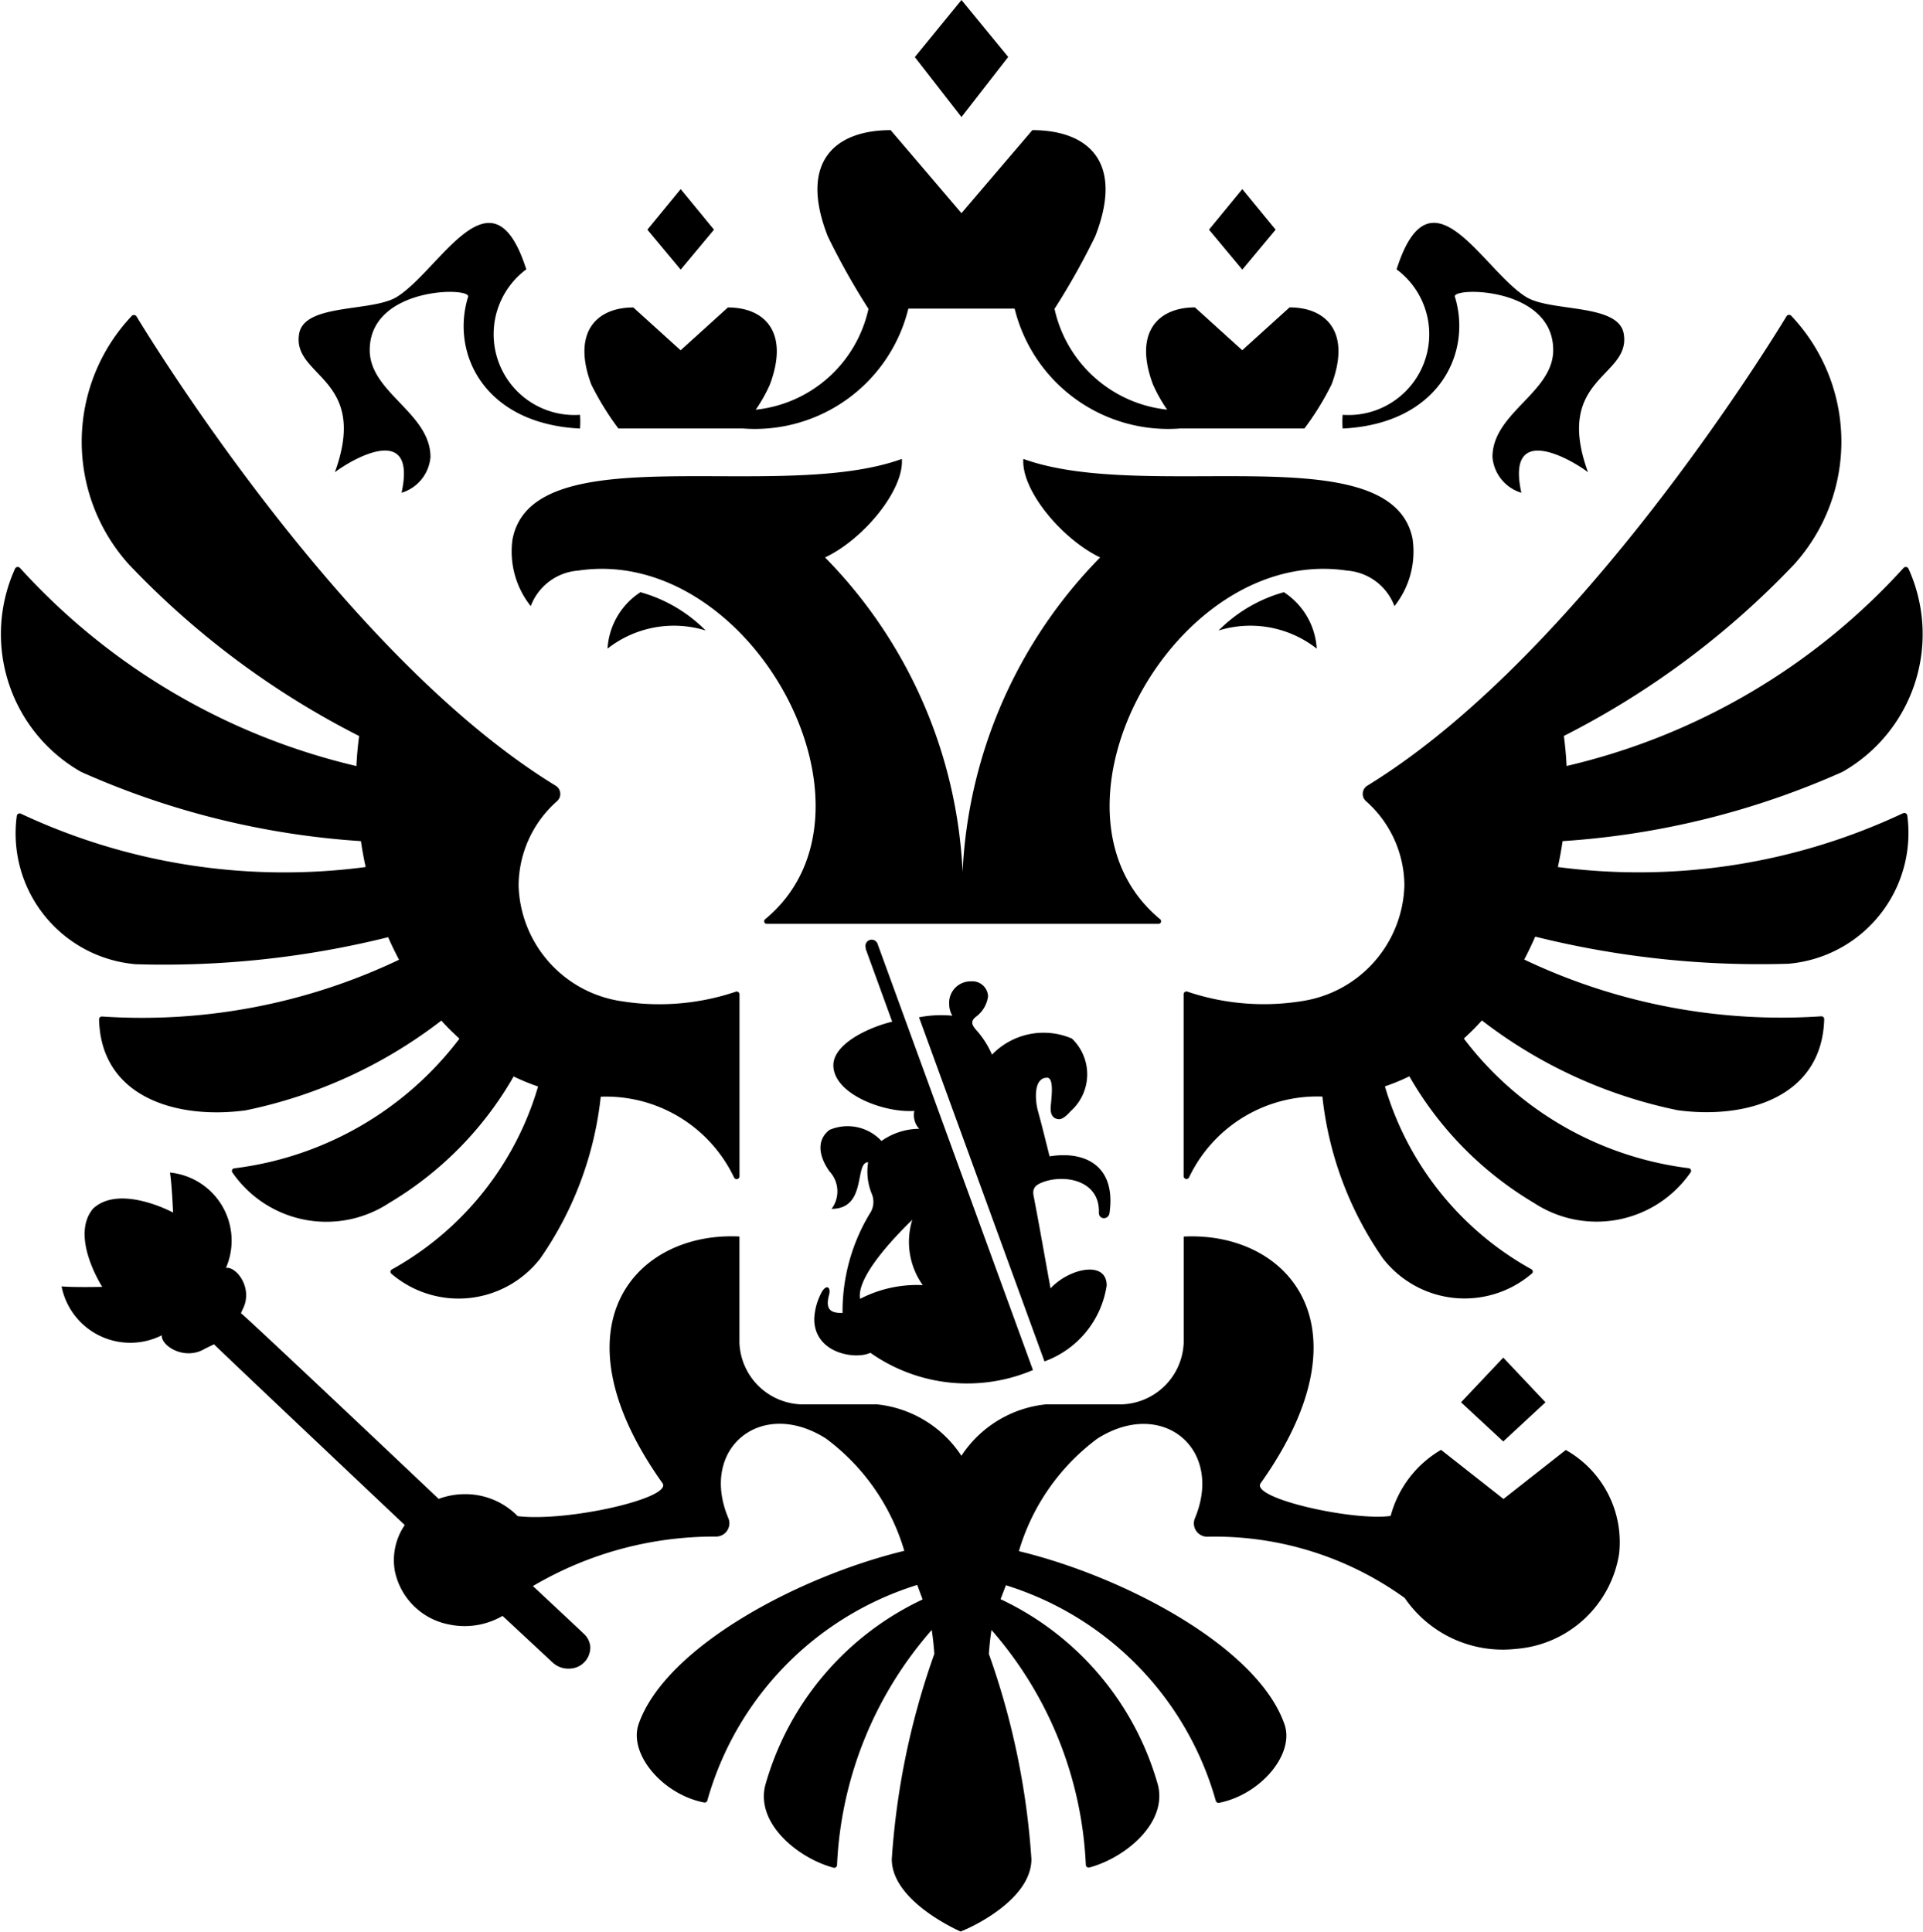 <svg class="icon-svg" xmlns="http://www.w3.org/2000/svg" width="28.867" height="29" viewBox="0 0 28.867 29">
	<g transform="translate(-161 -2725)">
		<g transform="translate(161 2725)">
			<path id="Shape" d="M19.766,9.738a1.614,1.614,0,0,0-1.473-.272,2.216,2.216,0,0,1,.98-.575,1.088,1.088,0,0,1,.493.847ZM21.207,8.1c-.3-1.588-3.986-.536-5.845-1.21-.036.463.572,1.2,1.153,1.479a7.219,7.219,0,0,0-2.065,4.722,7.217,7.217,0,0,0-2.065-4.722c.581-.274,1.189-1.016,1.153-1.479-1.858.674-5.548-.378-5.845,1.21a1.317,1.317,0,0,0,.274,1,.826.826,0,0,1,.709-.533c2.6-.393,4.77,3.614,2.811,5.233a.039.039,0,0,0,.027.07h5.873a.039.039,0,0,0,.027-.07c-1.96-1.62.211-5.626,2.81-5.233a.825.825,0,0,1,.709.533,1.315,1.315,0,0,0,.273-1Zm.632-3.644c-.047-.15,1.477-.154,1.477.8,0,.639-.912.942-.912,1.606a.613.613,0,0,0,.434.536c-.235-1.065.736-.508,1-.309-.521-1.433.652-1.423.536-2.08-.08-.459-1.1-.32-1.469-.553-.655-.412-1.429-2.016-1.94-.412a1.213,1.213,0,0,1-.81,2.184,1.311,1.311,0,0,0,0,.206C21.6,6.363,22.1,5.3,21.84,4.456ZM5.028,7.089c.262-.2,1.233-.757,1,.309a.613.613,0,0,0,.434-.536c0-.663-.912-.966-.912-1.606,0-.954,1.524-.95,1.477-.8-.263.848.239,1.907,1.68,1.978a1.37,1.37,0,0,0,0-.206A1.213,1.213,0,0,1,7.9,4.044c-.511-1.6-1.285,0-1.94.412-.369.232-1.389.094-1.469.553-.115.657,1.057.648.536,2.08ZM9.12,9.738a1.614,1.614,0,0,1,1.473-.272,2.212,2.212,0,0,0-.979-.575,1.088,1.088,0,0,0-.494.847ZM15.136.857,14.433,0l-.7.857.7.9.7-.9Zm4.013,2.591-.5-.609-.5.609.5.6.5-.6ZM23.2,21.053l-.634-.671-.634.671.634.588.634-.588ZM10.718,3.448l-.5-.609-.5.609.5.6.5-.6ZM9.286,6.433H11.15a2.373,2.373,0,0,0,2.486-1.8h1.595a2.373,2.373,0,0,0,2.486,1.8h1.864a4.228,4.228,0,0,0,.408-.662c.295-.788-.082-1.156-.631-1.156l-.71.643-.71-.643c-.549,0-.925.368-.631,1.156a2.307,2.307,0,0,0,.213.379A1.939,1.939,0,0,1,15.83,4.637a10.741,10.741,0,0,0,.612-1.091c.441-1.13-.122-1.592-.945-1.592L14.433,3.2,13.37,1.954c-.823,0-1.386.462-.945,1.592a10.649,10.649,0,0,0,.612,1.091,1.94,1.94,0,0,1-1.692,1.514,2.27,2.27,0,0,0,.213-.379c.294-.788-.081-1.156-.631-1.156l-.71.643-.71-.643c-.549,0-.925.368-.631,1.156a4.218,4.218,0,0,0,.408.662Zm19.275,5.779a9.309,9.309,0,0,1-5.175.805q.042-.194.071-.389a12.257,12.257,0,0,0,4.2-1.039,2.378,2.378,0,0,0,.991-3.054.045.045,0,0,0-.072-.009A9.851,9.851,0,0,1,23.517,11.5q-.011-.226-.041-.451a12.665,12.665,0,0,0,3.453-2.572,2.748,2.748,0,0,0-.043-3.739.045.045,0,0,0-.067.009c-.3.494-3.1,5.021-6.176,6.975l-.113.071a.145.145,0,0,0-.023.236,1.7,1.7,0,0,1,.575,1.265,1.808,1.808,0,0,1-1.545,1.737,3.59,3.59,0,0,1-1.712-.143.042.042,0,0,0-.057.037V17.66a.043.043,0,0,0,.083.013,2.131,2.131,0,0,1,2-1.21,5.227,5.227,0,0,0,.906,2.426A1.55,1.55,0,0,0,23,19.116a.039.039,0,0,0-.011-.06A4.627,4.627,0,0,1,20.79,16.31a3.145,3.145,0,0,0,.367-.151,5.222,5.222,0,0,0,1.869,1.9,1.714,1.714,0,0,0,2.355-.462.04.04,0,0,0-.034-.059,5.013,5.013,0,0,1-3.373-1.946c.094-.086.186-.176.271-.272a7.175,7.175,0,0,0,2.939,1.348c1.016.138,2.167-.186,2.2-1.368a.042.042,0,0,0-.046-.042,8.976,8.976,0,0,1-4.457-.852q.089-.169.165-.344a13.952,13.952,0,0,0,3.8.407,1.971,1.971,0,0,0,1.785-2.228.044.044,0,0,0-.063-.031ZM5.824,14.065q.077.175.166.344a8.973,8.973,0,0,1-4.457.852.043.043,0,0,0-.046.042c.028,1.181,1.179,1.505,2.2,1.367a7.178,7.178,0,0,0,2.939-1.348c.086.1.178.185.271.272A5.014,5.014,0,0,1,3.52,17.54a.04.04,0,0,0-.034.059,1.714,1.714,0,0,0,2.355.462,5.225,5.225,0,0,0,1.869-1.9,3.229,3.229,0,0,0,.367.151,4.627,4.627,0,0,1-2.195,2.747.039.039,0,0,0-.011.06,1.55,1.55,0,0,0,2.241-.228,5.227,5.227,0,0,0,.906-2.426,2.13,2.13,0,0,1,2,1.21.043.043,0,0,0,.083-.013V14.926a.042.042,0,0,0-.057-.037,3.588,3.588,0,0,1-1.711.143A1.808,1.808,0,0,1,7.785,13.3,1.7,1.7,0,0,1,8.36,12.03a.145.145,0,0,0-.022-.236l-.114-.071C5.15,9.771,2.35,5.247,2.049,4.75a.046.046,0,0,0-.068-.01,2.749,2.749,0,0,0-.042,3.738,12.667,12.667,0,0,0,3.452,2.572q-.03.224-.041.451A9.856,9.856,0,0,1,.3,8.527a.045.045,0,0,0-.073.008,2.38,2.38,0,0,0,.991,3.054,12.257,12.257,0,0,0,4.2,1.039q.029.2.071.389a9.31,9.31,0,0,1-5.174-.8.043.043,0,0,0-.063.032,1.97,1.97,0,0,0,1.785,2.227,13.95,13.95,0,0,0,3.795-.407Zm16.746,8.44-.938-.738a1.637,1.637,0,0,0-.756.992c-.564.079-2.1-.263-1.953-.489,1.686-2.372.4-3.784-1.154-3.705v1.593a.963.963,0,0,1-1,.926H15.7a1.729,1.729,0,0,0-1.268.772,1.729,1.729,0,0,0-1.268-.772H12.1a.963.963,0,0,1-1-.926V18.564c-1.55-.078-2.841,1.334-1.154,3.705.148.224-1.433.583-2.175.493a1.1,1.1,0,0,0-.793-.33,1.132,1.132,0,0,0-.393.071s-2.915-2.76-2.968-2.787l.024-.056c.166-.31-.088-.649-.249-.625a1.027,1.027,0,0,0-.84-1.431c.03.2.046.6.046.6s-.8-.432-1.2-.059c-.353.417.137,1.175.137,1.175s-.409.01-.611-.007a1.052,1.052,0,0,0,1.505.734c-.014.159.345.387.65.2l.134-.065c.024.032,2.863,2.714,2.863,2.714a.933.933,0,0,0-.15.684,1.027,1.027,0,0,0,.818.809,1.133,1.133,0,0,0,.8-.129l.752.7a.347.347,0,0,0,.258.091.317.317,0,0,0,.307-.332.3.3,0,0,0-.1-.194C8.749,24.512,8,23.812,8,23.812a5.354,5.354,0,0,1,2.741-.743.2.2,0,0,0,.19-.283c-.435-1.047.5-1.806,1.469-1.188a3.243,3.243,0,0,1,1.175,1.685c-1.589.385-3.584,1.445-3.988,2.6-.155.447.358,1.056.981,1.178a.042.042,0,0,0,.051-.033,4.732,4.732,0,0,1,3.15-3.233l.081.218a4.394,4.394,0,0,0-2.365,2.8c-.134.572.5,1.087,1.03,1.228A.042.042,0,0,0,12.565,28a5.744,5.744,0,0,1,1.422-3.529q.026.179.039.359a11.412,11.412,0,0,0-.639,3.082c0,.6.9,1.027,1.032,1.086.166-.059,1.064-.481,1.064-1.086a11.412,11.412,0,0,0-.639-3.082q.013-.18.039-.359A5.743,5.743,0,0,1,16.3,28a.043.043,0,0,0,.054.037c.527-.141,1.164-.656,1.031-1.228a4.4,4.4,0,0,0-2.365-2.8L15.1,23.8a4.731,4.731,0,0,1,3.15,3.233.043.043,0,0,0,.051.033c.623-.123,1.137-.732.981-1.178-.4-1.157-2.4-2.217-3.987-2.6A3.246,3.246,0,0,1,16.471,21.6c.968-.618,1.9.141,1.469,1.188a.2.2,0,0,0,.19.283,4.87,4.87,0,0,1,2.957.92,1.784,1.784,0,0,0,1.671.764,1.7,1.7,0,0,0,1.547-1.427,1.588,1.588,0,0,0-.8-1.559l-.939.738Zm-6.915-4.757c.334-.124.858-.024.841.459,0,.109.149.109.16,0,.1-.723-.388-.931-.9-.846-.063-.248-.115-.466-.175-.681-.047-.174-.064-.5.137-.5.109,0,.065.3.055.435-.009.115.032.185.126.188.058,0,.131-.072.174-.121a.742.742,0,0,0,.018-1.09,1.077,1.077,0,0,0-1.2.242,1.349,1.349,0,0,0-.241-.375c-.066-.078-.084-.131.008-.2a.456.456,0,0,0,.174-.3.236.236,0,0,0-.257-.226.322.322,0,0,0-.326.345.344.344,0,0,0,.047.171,1.741,1.741,0,0,0-.5.024l1.883,5.166a1.441,1.441,0,0,0,.934-1.139c0-.385-.567-.257-.843.043-.089-.488-.167-.939-.254-1.389-.024-.124.039-.168.139-.206Zm-2.662-3.509.4,1.1c-.339.08-.883.327-.883.654,0,.435.77.719,1.216.685a.3.3,0,0,0,.073.269.994.994,0,0,0-.567.183.692.692,0,0,0-.781-.166c-.177.135-.182.363,0,.622a.438.438,0,0,1,.032.563c.537,0,.339-.7.549-.7a.883.883,0,0,0,.051.466.312.312,0,0,1-.029.309,2.841,2.841,0,0,0-.406,1.488c-.176,0-.266-.044-.2-.284.023-.09-.032-.153-.105-.043a.924.924,0,0,0-.12.418c0,.512.61.615.843.507a2.523,2.523,0,0,0,2.44.259l-2.33-6.392a.094.094,0,1,0-.177.062ZM12.911,19.5c-.048-.263.318-.734.784-1.187a1.121,1.121,0,0,0,.157.981,1.851,1.851,0,0,0-.941.206Z" fill-rule="evenodd"></path>
		</g>
	</g>
</svg>